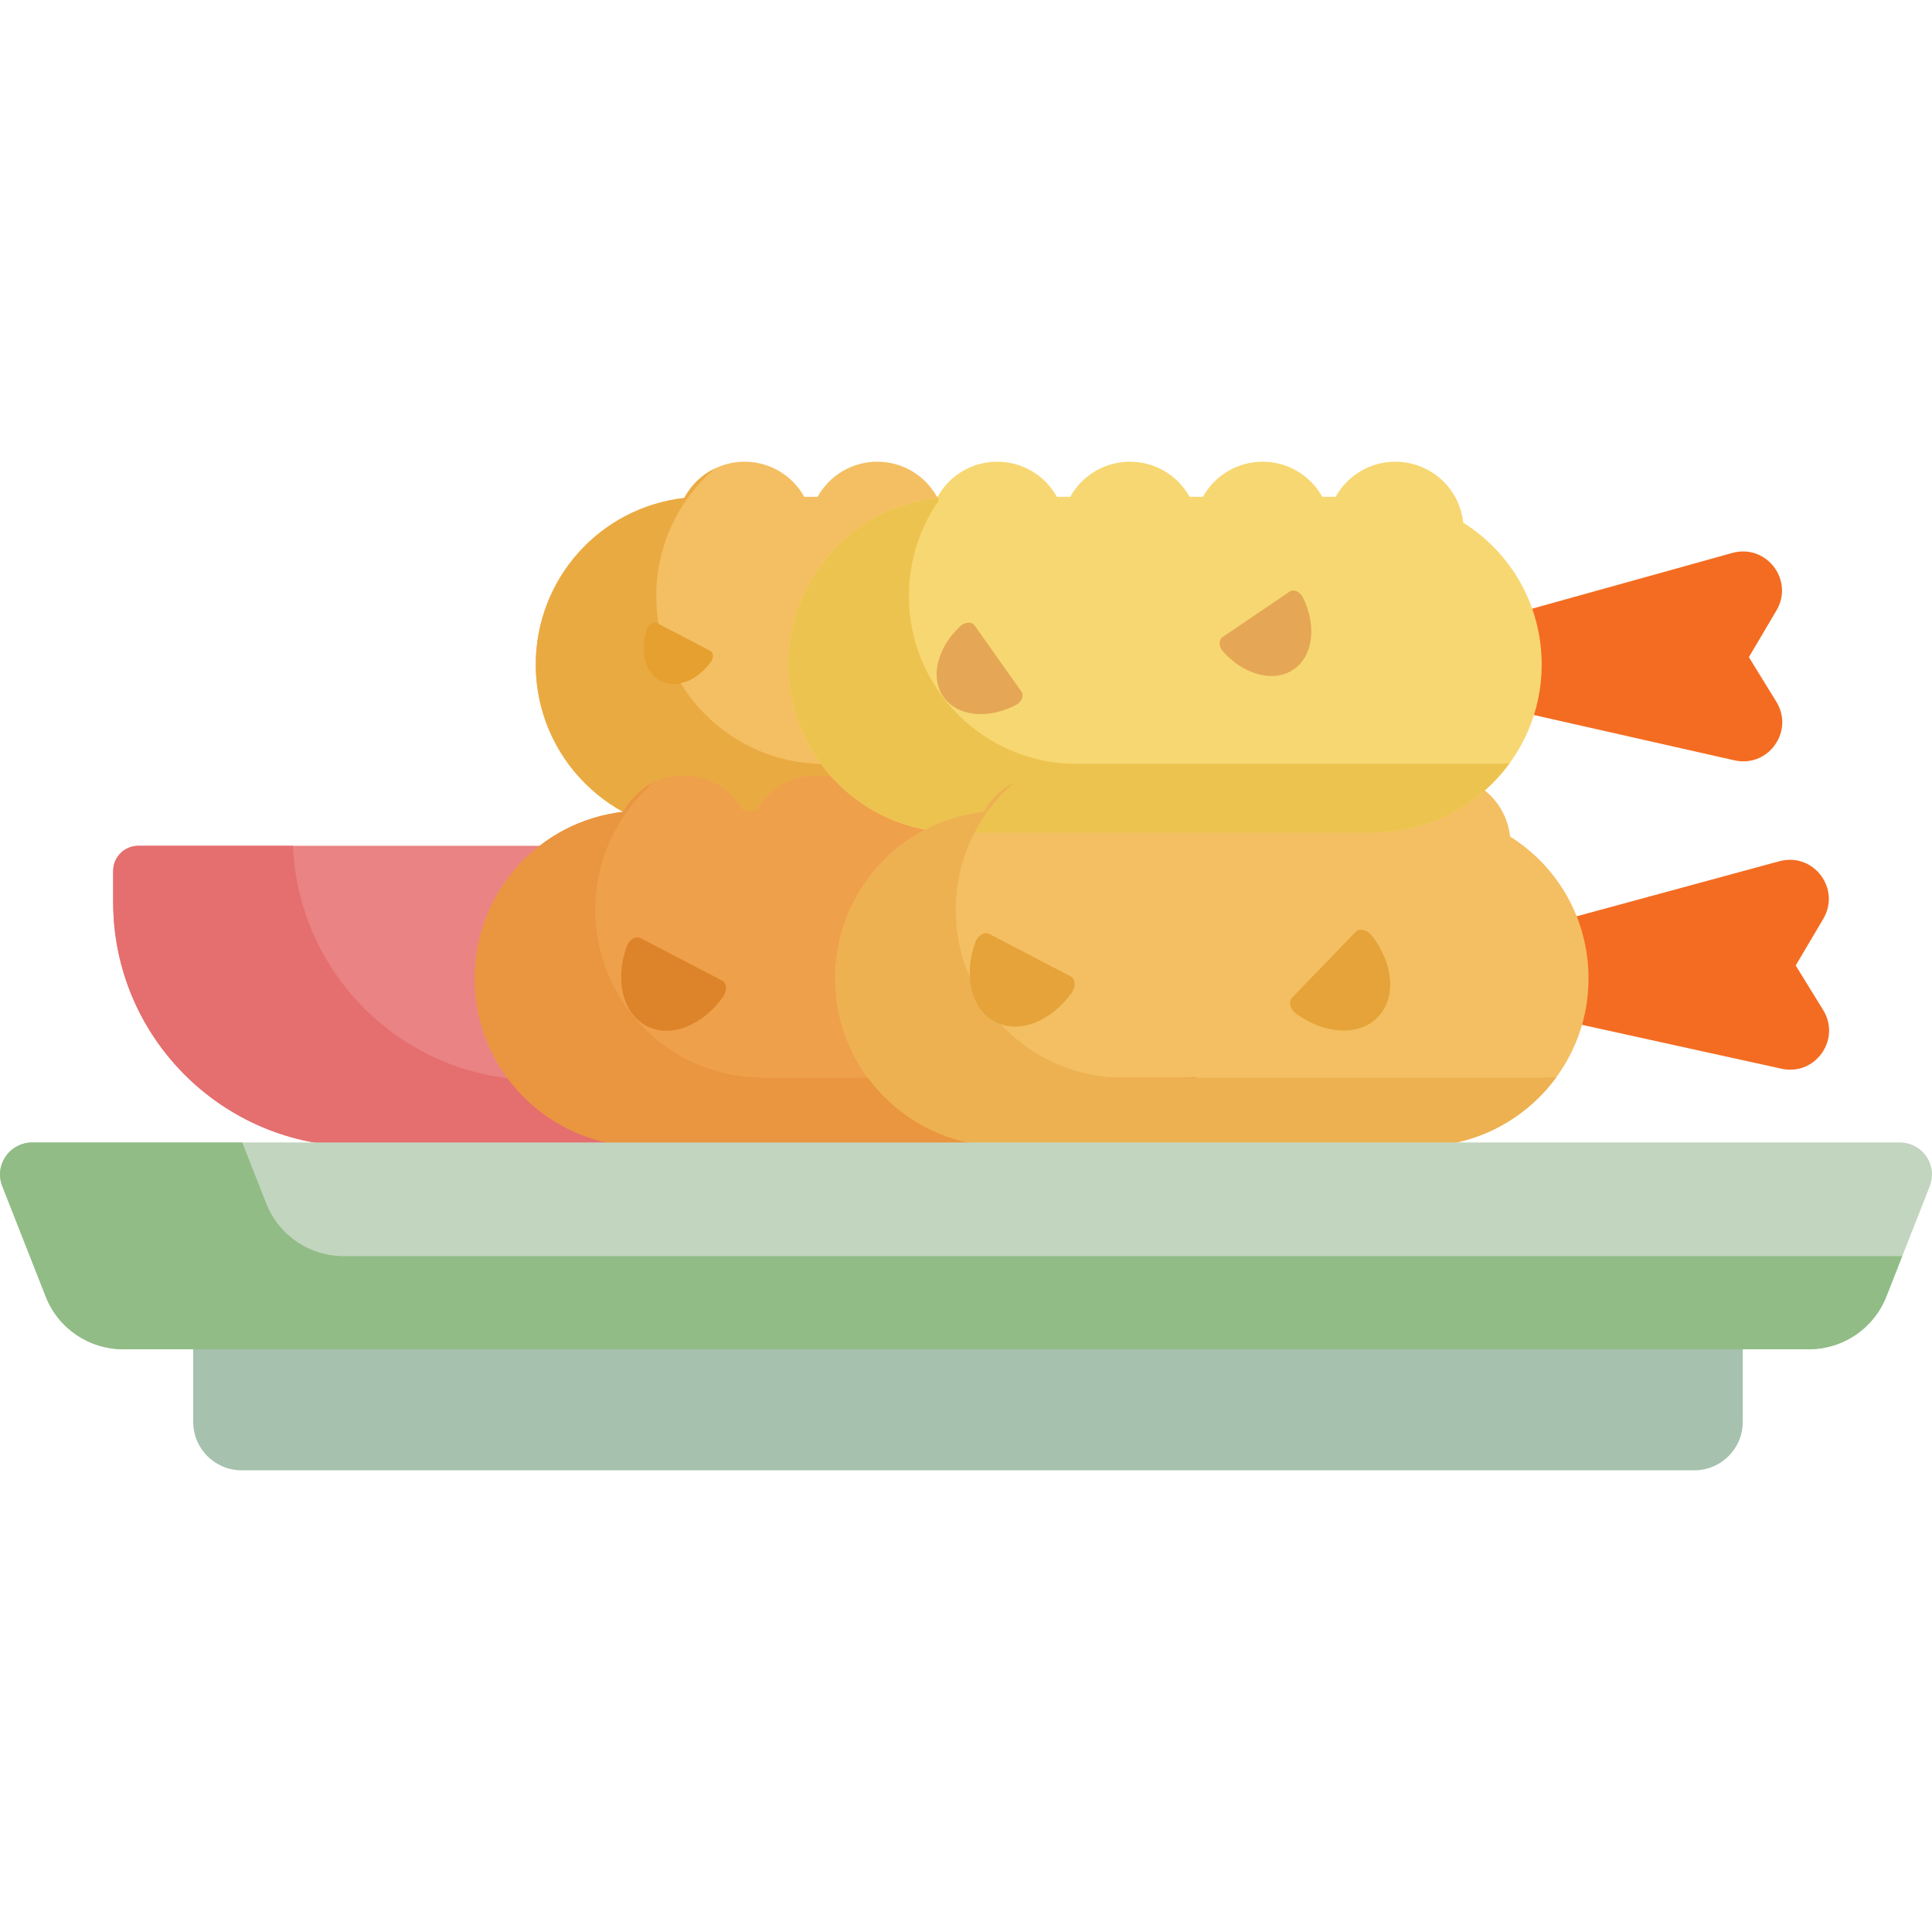 <?xml version="1.0" encoding="iso-8859-1"?>
<!-- Generator: Adobe Illustrator 19.0.0, SVG Export Plug-In . SVG Version: 6.00 Build 0)  -->
<svg version="1.1" id="Capa_1" xmlns="http://www.w3.org/2000/svg" xmlns:xlink="http://www.w3.org/1999/xlink" x="0px" y="0px"
	 viewBox="0 0 512.001 512.001" style="enable-background:new 0 0 512.001 512.001;" xml:space="preserve">
<path style="fill:#F4BF62;" d="M252.766,130.186c-0.329,0.477-0.644,0.966-0.93,1.479h-3.527c-3.2-5.751-9.234-9.309-15.82-9.309
	c-6.588,0-12.62,3.558-15.82,9.309h-3.527c-3.2-5.751-9.234-9.309-15.82-9.309c-6.716,0-12.809,3.673-15.97,9.605
	c-22.462,2.569-39.367,21.514-39.367,44.181c0,24.524,19.953,44.477,44.477,44.477h66.306L252.766,130.186L252.766,130.186z"/>
<path style="fill:#EAAA42;" d="M218.396,202.44c-24.524,0-44.477-19.953-44.477-44.477c0-13.457,5.959-25.602,15.502-33.788
	c-3.381,1.643-6.227,4.326-8.071,7.787c-22.462,2.569-39.367,21.514-39.367,44.181c0,24.524,19.953,44.477,44.477,44.477h66.306
	v-18.179h-34.369V202.44z"/>
<path style="fill:#EA8383;" d="M142.217,224.15H36.643c-3.671,0-6.648,2.976-6.648,6.648v8.257c0,35.755,28.986,64.74,64.74,64.74
	h59.797h34.105V224.15H142.217z"/>
<path style="fill:#E56E6E;" d="M142.314,286.209c-34.855,0-63.265-27.549-64.673-62.059H36.643c-3.671,0-6.648,2.976-6.648,6.648
	v8.257c0,35.755,28.986,64.74,64.74,64.74h59.797h34.105v-17.586H142.314z"/>
<path style="fill:#F46C21;" d="M474.423,283.476c-0.766,0-1.544-0.086-2.309-0.255l-66.651-14.66l4.317-23.546l61.861-16.805
	c0.902-0.237,1.813-0.357,2.716-0.357c3.21,0,6.186,1.496,8.17,4.104c2.596,3.438,2.844,7.848,0.668,11.53l-7.311,12.379
	l7.281,11.817c2.219,3.599,2.075,7.977-0.373,11.425C480.814,281.887,477.766,283.476,474.423,283.476z"/>
<path style="fill:#EFA04B;" d="M170.281,303.795c-24.524,0-44.477-19.953-44.477-44.477c0-22.667,16.905-41.611,39.367-44.181
	c3.162-5.932,9.254-9.605,15.97-9.605c6.587,0,12.62,3.558,15.82,9.309h3.527c3.2-5.751,9.233-9.309,15.82-9.309
	c6.587,0,12.62,3.558,15.82,9.309h3.527c3.2-5.751,9.233-9.309,15.82-9.309c6.587,0,12.62,3.558,15.82,9.309h3.527
	c3.2-5.751,9.233-9.309,15.82-9.309c4.095,0,8.108,1.403,11.3,3.951l0.209,0.167l0.141,0.128l0.241,0.187l0.303,0.268
	c3.27,2.977,5.322,7.03,5.795,11.44c13.03,8.208,20.799,22.26,20.799,37.646c0,24.524-19.953,44.477-44.477,44.477H170.281V303.795z
	"/>
<path style="fill:#F4BF62;" d="M265.826,303.795c-24.524,0-44.477-19.953-44.477-44.477c0-22.667,16.905-41.611,39.367-44.181
	c3.162-5.932,9.254-9.605,15.97-9.605c6.587,0,12.62,3.558,15.82,9.309h3.527c3.2-5.751,9.233-9.309,15.82-9.309
	c6.587,0,12.62,3.558,15.82,9.309h3.527c3.2-5.751,9.233-9.309,15.82-9.309c6.587,0,12.62,3.558,15.82,9.309h3.527
	c3.2-5.751,9.233-9.309,15.82-9.309c4.095,0,8.108,1.403,11.3,3.951l0.209,0.167l0.141,0.128l0.241,0.187l0.303,0.268
	c3.27,2.977,5.322,7.03,5.795,11.44c13.03,8.208,20.799,22.26,20.799,37.646c0,24.524-19.953,44.477-44.477,44.477H265.826V303.795z
	"/>
<path style="fill:#F46C21;" d="M462.012,201.763c-0.766,0-1.542-0.086-2.307-0.254l-63.6-14.369l-6.347-21.308l69.473-19.335
	c0.9-0.237,1.812-0.357,2.716-0.357c3.214,0,6.195,1.499,8.177,4.114c2.59,3.429,2.838,7.838,0.662,11.522l-7.311,12.379
	l7.281,11.817c2.219,3.598,2.075,7.977-0.373,11.425C468.402,200.174,465.354,201.763,462.012,201.763z"/>
<path style="fill:#F7D772;" d="M253.414,220.62c-24.524,0-44.477-19.953-44.477-44.477c0-22.667,16.905-41.611,39.367-44.181
	c3.162-5.932,9.254-9.605,15.97-9.605c6.587,0,12.62,3.558,15.82,9.309h3.527c3.2-5.751,9.233-9.309,15.82-9.309
	c6.587,0,12.62,3.558,15.82,9.309h3.527c3.2-5.751,9.233-9.309,15.82-9.309c6.587,0,12.62,3.558,15.82,9.309h3.527
	c3.2-5.751,9.233-9.309,15.82-9.309c4.095,0,8.108,1.403,11.3,3.951l0.209,0.167l0.141,0.128l0.241,0.187l0.303,0.268
	c3.27,2.977,5.322,7.03,5.795,11.44c13.03,8.208,20.799,22.26,20.799,37.646c0,24.524-19.953,44.477-44.477,44.477H253.414V220.62z"
	/>
<path style="fill:#EDC34F;" d="M396.026,202.44H285.351c-24.524,0-44.477-19.953-44.477-44.477c0-9.416,2.925-18.183,7.945-25.407
	c-0.135-0.266-0.267-0.535-0.39-0.808c-0.039,0.072-0.086,0.14-0.124,0.213c-22.462,2.569-39.367,21.514-39.367,44.181
	c0,24.524,19.953,44.477,44.477,44.477h110.675c14.776,0,27.884-7.25,35.977-18.371C398.735,202.369,397.389,202.44,396.026,202.44z
	"/>
<path style="fill:#EA953F;" d="M312.893,285.615H202.218c-24.524,0-44.477-19.953-44.477-44.477
	c0-13.457,5.959-25.602,15.502-33.788c-3.381,1.643-6.227,4.326-8.071,7.787c-22.462,2.569-39.367,21.514-39.367,44.181
	c0,24.524,19.953,44.477,44.477,44.477h110.675c14.776,0,27.884-7.25,35.977-18.371
	C315.601,285.544,314.255,285.615,312.893,285.615z"/>
<path style="fill:#EDB151;" d="M408.438,285.615H297.763c-24.524,0-44.477-19.953-44.477-44.477
	c0-13.457,5.959-25.602,15.502-33.788c-3.381,1.643-6.227,4.326-8.071,7.787c-22.462,2.569-39.367,21.514-39.367,44.181
	c0,24.524,19.953,44.477,44.477,44.477h110.675c14.776,0,27.884-7.25,35.977-18.371
	C411.147,285.544,409.801,285.615,408.438,285.615z"/>
<path style="fill:#A6C1AD;" d="M64.017,389.646c-7.065,0-12.811-5.748-12.811-12.811V343.1h410.636v33.734
	c0,7.064-5.747,12.811-12.811,12.811H64.017z"/>
<path style="fill:#C2D5BF;" d="M32.763,357.581c-9.207,0-17.318-5.497-20.664-14.005l-11.5-29.234
	c-1.036-2.637-0.716-5.492,0.877-7.836c1.587-2.343,4.243-3.745,7.098-3.745H503.44c2.855,0,5.511,1.403,7.104,3.755
	c1.574,2.315,1.896,5.26,0.855,7.865l-11.485,29.198c-3.346,8.506-11.457,14.003-20.664,14.003L32.763,357.581L32.763,357.581z"/>
<path style="fill:#91BC86;" d="M91.209,332.899c-9.207,0-17.318-5.497-20.664-14.005l-6.348-16.135H8.574
	c-2.855,0-5.511,1.403-7.098,3.745c-1.594,2.345-1.914,5.2-0.877,7.836L12.1,343.575c3.346,8.509,11.457,14.005,20.664,14.005
	h446.485c9.206,0,17.317-5.497,20.664-14.003l4.201-10.678H91.209z"/>
<g>
	<path style="fill:#E5A339;" d="M359.275,246.946c0.986-1.02,3.005-0.604,4.189,0.898c5.795,7.347,6.693,16.527,1.7,21.695
		c-4.993,5.169-14.198,4.589-21.742-0.948c-1.542-1.132-2.028-3.136-1.043-4.156L359.275,246.946z"/>
	<path style="fill:#E5A339;" d="M283.721,258.742c1.258,0.656,1.431,2.71,0.327,4.272c-5.401,7.641-13.951,11.105-20.323,7.782
		c-6.373-3.322-8.427-12.315-5.255-21.118c0.649-1.8,2.432-2.834,3.69-2.178L283.721,258.742z"/>
</g>
<path style="fill:#DD842A;" d="M191.338,259.848c1.258,0.656,1.43,2.71,0.327,4.272c-5.401,7.641-13.951,11.105-20.323,7.782
	s-8.427-12.315-5.256-21.118c0.649-1.8,2.432-2.834,3.69-2.178L191.338,259.848z"/>
<path style="fill:#E5A030;" d="M188.242,172.48c0.832,0.433,0.945,1.791,0.216,2.824c-3.571,5.051-9.221,7.341-13.434,5.145
	c-4.212-2.196-5.57-8.14-3.474-13.96c0.428-1.189,1.607-1.873,2.439-1.44L188.242,172.48z"/>
<g>
	<path style="fill:#E5A755;" d="M270.719,183.324c0.726,1.026,0.031,2.717-1.473,3.502c-7.355,3.839-15.501,3.11-19.182-2.09
		c-3.681-5.201-1.66-13.126,4.406-18.786c1.24-1.157,3.066-1.251,3.792-0.224L270.719,183.324z"/>
	<path style="fill:#E5A755;" d="M341.8,156.757c1.041-0.705,2.717,0.024,3.471,1.543c3.69,7.431,2.796,15.561-2.478,19.136
		c-5.274,3.575-13.157,1.394-18.693-4.786c-1.132-1.263-1.188-3.091-0.148-3.796L341.8,156.757z"/>
</g>
<g>
</g>
<g>
</g>
<g>
</g>
<g>
</g>
<g>
</g>
<g>
</g>
<g>
</g>
<g>
</g>
<g>
</g>
<g>
</g>
<g>
</g>
<g>
</g>
<g>
</g>
<g>
</g>
<g>
</g>
</svg>
